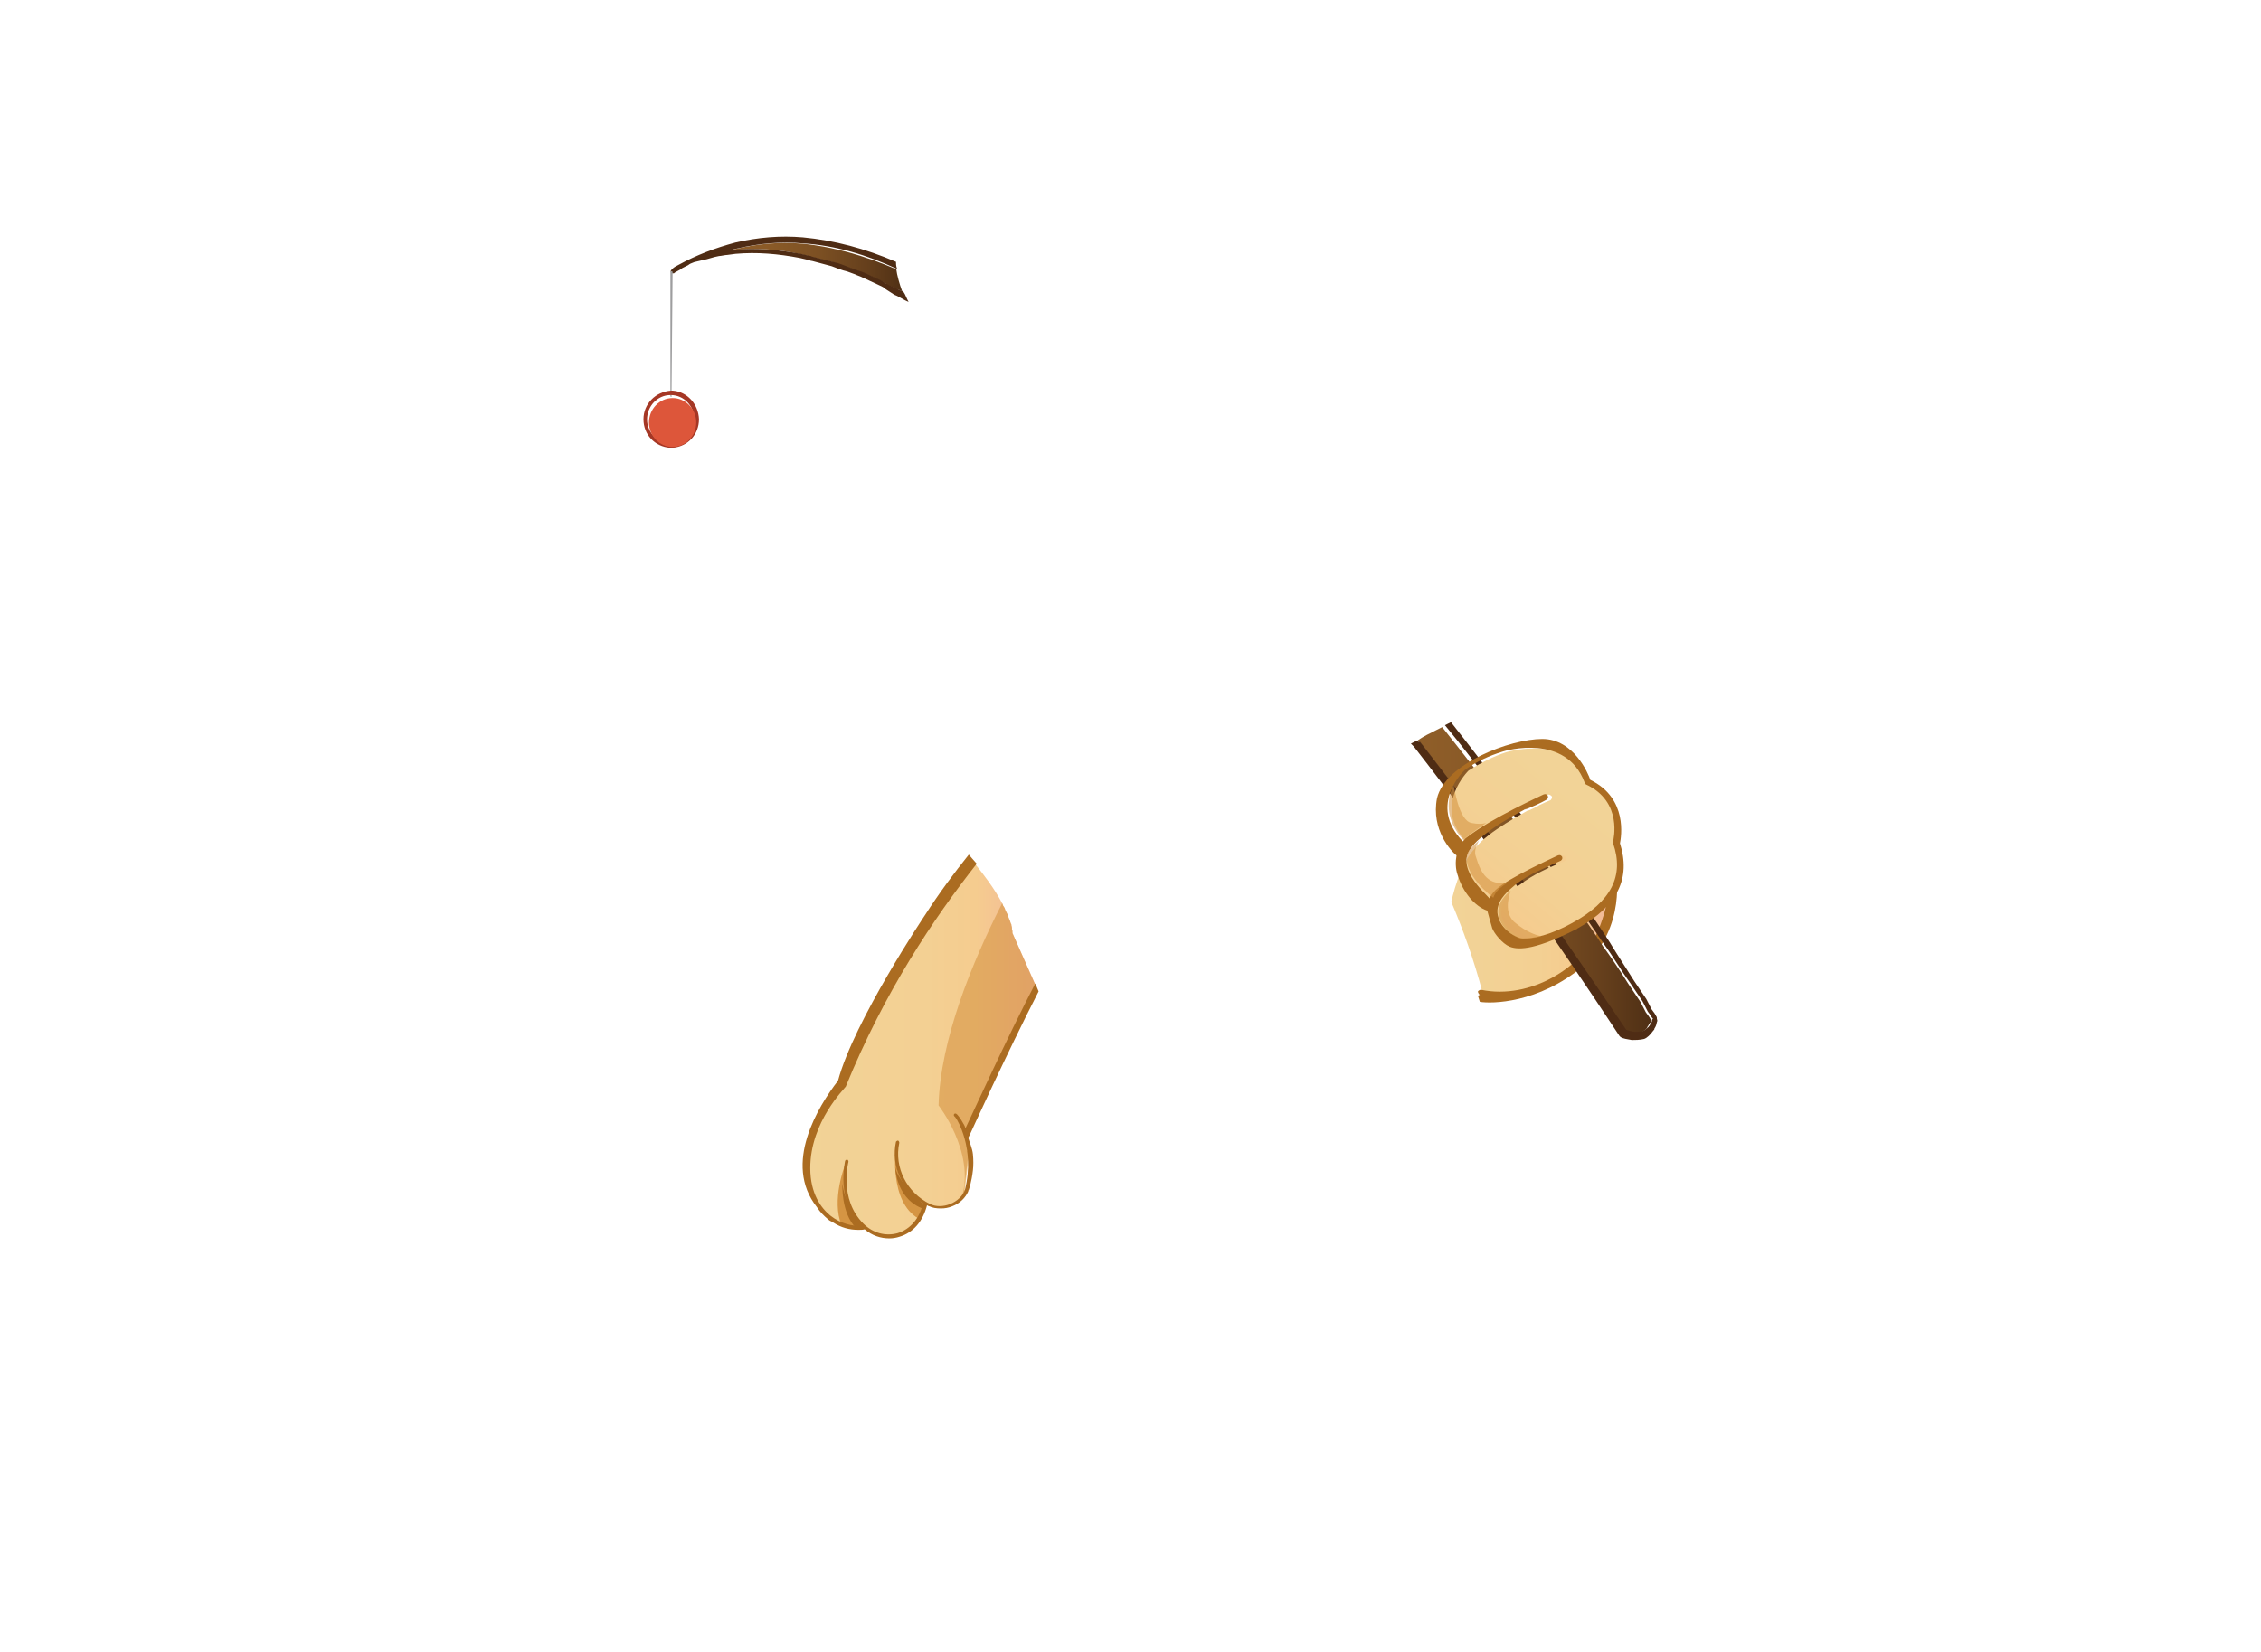 <?xml version="1.0" encoding="utf-8"?>
<!-- Generator: Adobe Illustrator 21.0.0, SVG Export Plug-In . SVG Version: 6.00 Build 0)  -->
<svg version="1.1" id="圖層_1" xmlns="http://www.w3.org/2000/svg" xmlns:xlink="http://www.w3.org/1999/xlink" x="0px" y="0px"
	 viewBox="0 0 822.9 601.4" style="enable-background:new 0 0 822.9 601.4;" xml:space="preserve">
<style type="text/css">
	.st0{fill:url(#SVGID_1_);}
	.st1{fill:#D59543;}
	.st2{fill:#AB6C21;}
	.st3{opacity:0.6;fill:#D59543;enable-background:new    ;}
	.st4{fill:url(#SVGID_2_);}
	.st5{fill:url(#SVGID_3_);}
	.st6{fill:url(#SVGID_4_);}
	.st7{fill:#E1BE3F;}
	.st8{opacity:0.6;fill:#E1BE3F;enable-background:new    ;}
	.st9{fill:url(#SVGID_5_);}
	.st10{fill:#9E9E9F;}
	.st11{fill:#5693AE;}
	.st12{fill:url(#SVGID_6_);}
	.st13{fill:url(#SVGID_7_);}
	.st14{fill:url(#SVGID_8_);}
	.st15{fill:url(#SVGID_9_);}
	.st16{fill:url(#SVGID_10_);}
	.st17{fill:url(#SVGID_11_);}
	.st18{fill:url(#SVGID_12_);}
	.st19{fill:url(#SVGID_13_);}
	.st20{fill:url(#SVGID_14_);}
	.st21{fill:url(#SVGID_15_);}
	.st22{fill:url(#SVGID_16_);}
	.st23{fill:url(#SVGID_17_);}
	.st24{fill:url(#SVGID_18_);}
	.st25{fill:url(#SVGID_19_);}
	.st26{fill:url(#SVGID_20_);}
	.st27{fill:#0D2B47;}
	.st28{opacity:0.53;fill:#21477A;enable-background:new    ;}
	.st29{opacity:0.8;fill:#21477A;enable-background:new    ;}
	.st30{opacity:0.3;fill:#21477A;enable-background:new    ;}
	.st31{fill:url(#SVGID_21_);}
	.st32{fill:#4F2C14;}
	.st33{fill:url(#SVGID_22_);}
	.st34{fill:url(#SVGID_23_);}
	.st35{fill:url(#SVGID_24_);}
	.st36{opacity:0.6;}
	.st37{fill:#A53725;}
	.st38{fill:#DD563A;}
	.st39{fill:url(#SVGID_25_);}
	.st40{fill:url(#SVGID_26_);}
	.st41{fill:#AC6D21;}
	.st42{fill:#B5B5B6;}
	.st43{fill:#8AB350;}
	.st44{fill:url(#SVGID_27_);}
	.st45{fill:#F7F8F8;}
	.st46{fill:url(#SVGID_28_);}
	.st47{fill:url(#SVGID_29_);}
	.st48{opacity:0.51;fill:#C9CACA;enable-background:new    ;}
	.st49{fill:url(#SVGID_30_);}
	.st50{fill:url(#SVGID_31_);}
	.st51{fill:url(#SVGID_32_);}
	.st52{opacity:0.6;fill:#E2BF40;enable-background:new    ;}
	.st53{fill:url(#SVGID_33_);}
	.st54{fill:url(#SVGID_34_);}
	.st55{fill:url(#SVGID_35_);}
	.st56{fill:#E2BF40;}
	.st57{fill:url(#SVGID_36_);}
	.st58{fill:url(#SVGID_37_);}
	.st59{fill:#FFFFFF;}
	.st60{fill:#824323;}
	.st61{fill:#F4E3A5;}
	.st62{fill:#C88E2C;}
	.st63{fill:#AD7327;}
	.st64{fill:url(#SVGID_38_);}
	.st65{fill:url(#SVGID_39_);}
	.st66{fill:#EBA794;}
	.st67{fill:#40210F;}
	.st68{opacity:0.25;fill:#E2BF40;enable-background:new    ;}
	.st69{opacity:0.5;fill:#E2BF40;enable-background:new    ;}
	.st70{fill:#F9E6AA;}
	.st71{fill:#DEBD91;}
	.st72{fill:#D8C7A7;}
	.st73{fill:url(#SVGID_40_);}
	.st74{fill:#4B1F0E;}
	.st75{opacity:0.4;fill:#E2BF40;enable-background:new    ;}
	.st76{opacity:0.72;fill:#E2BF40;enable-background:new    ;}
	.st77{fill:#895424;}
	.st78{fill:#3F210E;}
	.st79{fill:#391E13;}
	.st80{fill:url(#SVGID_41_);}
	.st81{fill:#DCC094;}
	.st82{fill:#DABB74;}
	.st83{fill:#8C5924;}
	.st84{fill:url(#SVGID_42_);}
	.st85{fill:url(#SVGID_43_);}
	.st86{fill:url(#SVGID_44_);}
	.st87{fill:url(#SVGID_45_);}
	.st88{fill:url(#SVGID_46_);}
	.st89{fill:#647D3D;}
	.st90{fill:#303A22;}
	.st91{opacity:0.8;fill:url(#SVGID_47_);enable-background:new    ;}
	.st92{opacity:0.5;fill:url(#SVGID_48_);enable-background:new    ;}
	.st93{opacity:0.8;fill:url(#SVGID_49_);enable-background:new    ;}
	.st94{opacity:0.8;fill:url(#SVGID_50_);enable-background:new    ;}
	.st95{opacity:0.5;fill:url(#SVGID_51_);enable-background:new    ;}
	.st96{opacity:0.5;fill:url(#SVGID_52_);enable-background:new    ;}
	.st97{opacity:0.5;fill:url(#SVGID_53_);enable-background:new    ;}
	.st98{fill:#FBF9D1;}
	.st99{fill:url(#SVGID_54_);}
	.st100{fill:url(#SVGID_55_);}
	.st101{fill:url(#SVGID_56_);}
	.st102{fill:url(#SVGID_57_);}
	.st103{fill:url(#SVGID_58_);}
	.st104{fill:#933223;}
	.st105{fill:url(#SVGID_59_);}
	.st106{fill:url(#SVGID_60_);}
	.st107{fill:url(#SVGID_61_);}
	.st108{fill:url(#SVGID_62_);}
	.st109{fill:url(#SVGID_63_);}
	.st110{fill:url(#SVGID_64_);}
	.st111{fill:url(#SVGID_65_);}
	.st112{fill:url(#SVGID_66_);}
	.st113{fill:url(#SVGID_67_);}
	.st114{fill:url(#SVGID_68_);}
	.st115{fill:url(#SVGID_69_);}
	.st116{fill:url(#SVGID_70_);}
	.st117{fill:url(#SVGID_71_);}
	.st118{fill:url(#SVGID_72_);}
	.st119{fill:url(#SVGID_73_);}
	.st120{fill:url(#SVGID_74_);}
	.st121{fill:url(#SVGID_75_);}
	.st122{fill:url(#SVGID_76_);}
	.st123{fill:url(#SVGID_77_);}
	.st124{fill:url(#SVGID_78_);}
	.st125{fill:url(#SVGID_79_);}
	.st126{fill:url(#SVGID_80_);}
	.st127{fill:#F39F65;}
	.st128{fill:url(#SVGID_81_);}
	.st129{fill:url(#SVGID_82_);}
	.st130{fill:url(#SVGID_83_);}
	.st131{fill:url(#SVGID_84_);}
	.st132{fill:url(#SVGID_85_);}
	.st133{opacity:0.6;fill:url(#SVGID_86_);enable-background:new    ;}
	.st134{opacity:0.6;fill:url(#SVGID_87_);enable-background:new    ;}
	.st135{opacity:0.6;fill:url(#SVGID_88_);enable-background:new    ;}
	.st136{opacity:0.6;fill:url(#SVGID_89_);enable-background:new    ;}
	.st137{opacity:0.6;fill:url(#SVGID_90_);enable-background:new    ;}
	.st138{opacity:0.6;fill:url(#SVGID_91_);enable-background:new    ;}
	.st139{opacity:0.6;fill:url(#SVGID_92_);enable-background:new    ;}
	.st140{opacity:0.6;fill:url(#SVGID_93_);enable-background:new    ;}
	.st141{fill:#F9C9A7;}
	.st142{fill:url(#SVGID_94_);}
	.st143{fill:url(#SVGID_95_);}
	.st144{fill:#D6988B;}
	.st145{fill:url(#SVGID_96_);}
	.st146{opacity:0.5;fill:#D6988B;enable-background:new    ;}
	.st147{opacity:0.4;fill:#F3B699;enable-background:new    ;}
	.st148{fill:url(#SVGID_97_);}
	.st149{fill:url(#SVGID_98_);}
	.st150{fill:url(#SVGID_99_);}
	.st151{fill:url(#SVGID_100_);}
	.st152{fill:url(#SVGID_101_);}
	.st153{fill:#236086;}
	.st154{fill:url(#SVGID_102_);}
	.st155{fill:url(#SVGID_103_);}
	.st156{fill:url(#SVGID_104_);}
	.st157{fill:url(#SVGID_105_);}
	.st158{fill:url(#SVGID_106_);}
	.st159{fill:url(#SVGID_107_);}
	.st160{fill:url(#SVGID_108_);}
	.st161{fill:url(#SVGID_109_);}
	.st162{fill:url(#SVGID_110_);}
	.st163{fill:url(#SVGID_111_);}
	.st164{opacity:0.6;fill:url(#SVGID_112_);enable-background:new    ;}
	.st165{fill:url(#SVGID_113_);}
	.st166{fill:url(#SVGID_114_);}
	.st167{fill:url(#SVGID_115_);}
	.st168{fill:url(#SVGID_116_);}
	.st169{opacity:0.6;fill:#8EC0DA;enable-background:new    ;}
	
		.st170{opacity:0.6;fill:none;stroke:#8EC0DA;stroke-width:1.183;stroke-linecap:round;stroke-miterlimit:10;enable-background:new    ;}
	.st171{fill:#95D2E9;}
	.st172{fill:#FFF9F0;}
	.st173{fill:#C5BAAE;}
	.st174{fill:none;stroke:#95D2E9;stroke-width:0.592;stroke-miterlimit:10;}
	.st175{fill:none;stroke:#95D2E9;stroke-width:0.529;stroke-miterlimit:10;}
	.st176{fill:url(#SVGID_117_);}
	.st177{fill:url(#SVGID_118_);}
	.st178{fill:url(#SVGID_119_);}
	.st179{fill:#FCF1CD;}
	.st180{fill:url(#SVGID_120_);}
	.st181{fill:#AC6E21;}
	.st182{fill:url(#SVGID_121_);}
	.st183{fill:url(#SVGID_122_);}
	.st184{opacity:0.3;fill:url(#SVGID_123_);enable-background:new    ;}
	.st185{fill:#E9D288;}
	.st186{opacity:0.6;fill:#AC6E21;enable-background:new    ;}
	.st187{fill:url(#SVGID_124_);}
	.st188{fill:url(#SVGID_125_);}
	.st189{fill:url(#SVGID_126_);}
	.st190{fill:url(#SVGID_127_);}
	.st191{fill:url(#SVGID_128_);}
	.st192{fill:url(#SVGID_129_);}
	.st193{fill:#D69644;}
</style>
<g>
	<g>
		
			<linearGradient id="SVGID_1_" gradientUnits="userSpaceOnUse" x1="291.414" y1="219.99" x2="376.454" y2="219.99" gradientTransform="matrix(1 0 0 -1 0 602)">
			<stop  offset="0" style="stop-color:#F2D397"/>
			<stop  offset="0.533" style="stop-color:#F3D093"/>
			<stop  offset="0.753" style="stop-color:#F5CC8F"/>
			<stop  offset="1" style="stop-color:#F3B699"/>
		</linearGradient>
		<path class="st0" d="M376.6,358l-8.1-18.3c0-0.4,0-1-0.2-1.5c0-0.2,0-0.4,0-0.4c0-0.4-0.2-0.8-0.2-1s0-0.4-0.2-0.6
			c-0.2-0.4-0.2-0.8-0.4-1.2c0-0.2,0-0.2-0.2-0.4c-0.2-0.6-0.4-1-0.6-1.7c0-0.2-0.2-0.2-0.2-0.4c-0.2-0.4-0.4-0.8-0.6-1.2
			c0-0.2-0.2-0.4-0.2-0.6c-0.2-0.4-0.4-0.8-0.6-1c0-0.2-0.2-0.4-0.2-0.6c-2.9-5.6-7.1-11-10-14.6c-0.2-0.2-0.2-0.2-0.4-0.4
			c-15.8,20-33.7,47.3-47.9,81.6c0,0-12.9,12.3-12.9,29.8c0,17.5,13.3,23.1,20.6,21.4l0,0c8.1,7.1,19.6,2.7,21.9-8.7v-0.2
			c0.4,0.2,1,0.6,1.7,0.8c4.8,2.5,11.2-0.6,13.3-5l0,0l0,0c0-0.2,0.2-0.4,0.2-0.6l-0.2-0.2l1.7-14.2h-0.4v-3.5l-0.6-2.5
			c0.2-0.6,0.6-1.5,0.8-2.3l0.6-1l0.8-2.5v-0.6c2.7-6.5,6.7-15.4,11.9-26c3.3-6.9,7.3-14.2,11.2-21L376.6,358z"/>
	</g>
	<path class="st1" d="M326,418.2c0,0-2.5,19.2,8.3,25.4l1.9-5.4C336.4,438.2,324.8,432.4,326,418.2z"/>
	<path class="st1" d="M307.5,424.2c0,0-5,12.7-1.2,21.9c0,0,3.3,1.2,8.3,0.8C314.6,446.9,305.8,442.6,307.5,424.2z"/>
	<path class="st2" d="M325.8,424.2c0,0-0.2,11.5,9.6,15.6l0.4-1.7C335.8,438.2,325.6,429,325.8,424.2z"/>
	<path class="st2" d="M306.6,430.9c0,0-0.6,10.6,5,16.2l3.5-0.2C315.2,446.9,307.5,439.6,306.6,430.9z"/>
	<path class="st3" d="M376.6,358l-8.1-18.3c0-0.4,0-1-0.2-1.5c0-0.2,0-0.4,0-0.4c0-0.4-0.2-0.8-0.2-1s0-0.4-0.2-0.6
		c-0.2-0.4-0.2-0.8-0.4-1.2c0-0.2,0-0.2-0.2-0.4c-0.2-0.6-0.4-1-0.6-1.7c0-0.2-0.2-0.2-0.2-0.4c-0.2-0.4-0.4-0.8-0.6-1.2
		c0-0.2-0.2-0.4-0.2-0.6c-0.2-0.4-0.4-0.8-0.6-1c0-0.2-0.2-0.4-0.2-0.6c0,0,0-0.2-0.2-0.2c-10.8,21.2-22.5,49.6-23.1,73.5
		c0,0,13.3,16.9,8.5,33.3c0.4-0.4,0.6-1,0.8-1.7l0,0l0,0c0-0.2,0.2-0.4,0.2-0.6l-0.2-0.2l1.7-14.2H352v-3.5l-0.8-3.1l1.9-2.7l1-2.5
		l20-43.5c0,0,1-1.2,2.9-4.2L376.6,358z"/>
	<g>
		<path class="st2" d="M352.4,414.2l0.6-1.2l0,0c0.2-0.4,13.1-28.9,25-52.1l-1.2-2.9l0,0c-10.8,20.8-22.7,47.1-25.4,52.7
			c-0.4-1.2-0.8-1.7-0.8-1.7l0,0c-1-1.9-2.3-3.5-2.5-3.5c-0.2-0.2-0.6-0.2-0.8,0c-0.2,0.2-0.2,0.6,0,0.8c0.2,0.2,0.6,0.6,0.8,1
			c0,0,6.9,10.6,3.1,25.8l0,0c-0.8,2.3-2.9,4.2-5.4,5.2c-2.5,1-5.2,1-7.3,0c-8.5-4.2-13.1-13.3-11.2-22.3c0-0.4-0.2-0.6-0.4-0.8
			c-0.4,0-0.6,0.2-0.8,0.4c-1.9,8.7,2.1,17.7,9.8,22.5c-1.2,5.4-4.6,9.4-9.2,10.8c-4.4,1.2-9,0-12.5-3.5c-9-9-5.4-22.5-5.4-22.5
			c0-0.4-0.2-0.6-0.4-0.8c-0.4,0-0.6,0.2-0.8,0.4c0,0.2-3.5,14.4,5.8,23.7l0,0c-2.9,0.2-7.3-0.6-11.2-3.7c-3.3-2.7-7.3-7.9-7.3-17.3
			c0-16.9,12.7-29.1,12.7-29.4l0.2-0.2c14-34.4,32.1-61.4,47.7-81.2l-0.2-0.2c-1-1.2-2.1-2.3-2.7-3.1l0,0
			c-5.2,6.5-10.6,13.7-16,22.1l0,0c0,0-25.8,38.5-31.6,60.2c-7.1,9.2-20.2,30.2-7.7,46c1.2,1.9,2.7,3.3,4,4.4c0.4,0.4,1,0.8,1.7,1
			c0.2,0,0.2,0.2,0.2,0.2l0,0c2.9,1.9,6,2.7,9.2,2.7c0.8,0,1.7,0,2.3-0.2c2.7,2.3,5.8,3.3,9,3.3c1.2,0,2.5-0.2,3.7-0.6
			c5-1.5,8.5-5.6,10-11.5c0.2,0.2,0.6,0.4,0.8,0.4c1.2,0.6,2.7,0.8,4.2,0.8c1.5,0,2.7-0.2,4.2-0.8c2.7-1,4.8-3.1,5.8-5.4l0,0
			c0,0,0,0,0-0.2s0.2-0.2,0.2-0.4l0,0c0,0,1-2.7,1.5-7.1c0.2-1.7,0.2-3.7,0-5.8S352.9,415.9,352.4,414.2z"/>
	</g>
</g>
<g>
	<g>
		
			<linearGradient id="SVGID_2_" gradientUnits="userSpaceOnUse" x1="266.281" y1="504.684" x2="328.622" y2="504.684" gradientTransform="matrix(1 0 0 -1 0 602)">
			<stop  offset="0" style="stop-color:#8F5E29"/>
			<stop  offset="0.234" style="stop-color:#8A5A27"/>
			<stop  offset="0.507" style="stop-color:#7C5023"/>
			<stop  offset="0.799" style="stop-color:#653F1C"/>
			<stop  offset="1" style="stop-color:#503015"/>
		</linearGradient>
		<path class="st4" d="M326.2,105.1c0.7,0.4,1.9,0.7,2.2,1.1c-1.1-3-1.9-6-2.2-8.2c-11.2-4.8-22.7-8.2-34.2-9.3
			c-8.2-0.7-16,0-24.2,1.9c-0.7,0-1.1,0.4-1.9,0.4c0.4,0,0.7,0,1.1,0c8.2-0.7,16-0.4,24.2,1.5l3,0.7c0.7,0,0.7,0.4,1.5,0.4l1.5,0.4
			l6,1.5c2.2,0.7,3.7,1.5,5.6,1.9l3,1.1c0.7,0.4,1.9,0.7,3,1.1l5.6,2.6c0.7,0.4,1.9,0.7,2.6,1.5L326.2,105.1z"/>
		<path class="st32" d="M325.5,107.3c1.9,0.7,3.3,1.9,5.2,2.6c-0.7-1.1-1.1-2.6-1.9-3.7c-0.7-0.4-1.9-0.7-2.2-1.1l-3.3-1.5
			c-0.7-0.4-1.9-1.1-2.6-1.5l-5.6-2.6c-0.7-0.4-1.9-0.7-3-1.1l-3-1.1c-1.9-0.7-3.7-1.5-5.6-1.9l-6-1.5l-1.5-0.4
			c-0.7,0-0.7-0.4-1.5-0.4l-3-0.7c-8.2-1.5-16-2.2-24.2-1.5c-0.4,0-0.7,0-1.1,0c0.7,0,1.1-0.4,1.9-0.4c8.2-1.9,16-2.6,24.2-1.9
			c11.5,0.7,23.1,4.1,34.2,9.3c-0.4-1.1-0.4-1.9-0.4-2.6c-11.2-4.8-22.3-7.8-33.9-8.9c-8.2-0.7-16.4,0-24.6,1.9
			c-7.1,1.9-14.1,4.5-20.8,8.2c-0.7,0.4-1.5,0.7-2.2,1.5l0,0l0,0c-0.4,0.4-0.7,0.7-0.4,1.1c0,0.4,0.4,0.4,0.4,0.4c0.4,0,0.7,0,0.7,0
			l0,0l0,0l0,0c0.7-0.7,2.2-1.1,3-1.9c0.7-0.4,1.5-0.7,2.2-1.1c0.4-0.4,1.1-0.7,2.2-1.1l3-0.7c2.2-0.4,3.7-1.1,6-1.5
			c0.7,0,2.2-0.4,3-0.4l3-0.4c7.8-0.7,15.6,0,23.4,1.5l3,0.7c0.7,0,0.7,0.4,1.5,0.4l1.5,0.4l5.6,1.5c1.9,0.7,3.7,1.5,5.6,1.9l3,1.1
			c0.7,0.4,1.9,0.7,2.6,1.1l5.6,2.6c0.7,0.4,1.9,0.7,2.6,1.5L325.5,107.3z"/>
		<path class="st10" d="M244.4,144.5c-0.4,0-0.4-0.4-0.4-0.4v-45c0-0.4,0.4-0.4,0.4-0.4c0.4,0,0.4,0.4,0.4,0.4L244.4,144.5
			C245.1,144.5,244.8,144.5,244.4,144.5z"/>
		<g>
			<g>
				
					<linearGradient id="SVGID_3_" gradientUnits="userSpaceOnUse" x1="528.004" y1="269.456" x2="587.108" y2="269.456" gradientTransform="matrix(1 0 0 -1 0 602)">
					<stop  offset="0" style="stop-color:#F2D397"/>
					<stop  offset="0.533" style="stop-color:#F3D093"/>
					<stop  offset="0.753" style="stop-color:#F5CC8F"/>
					<stop  offset="1" style="stop-color:#F3B699"/>
				</linearGradient>
				<path class="st5" d="M581.8,306.7c-3.3-6.7-33.5-5.2-42.4,0c-6.7,4.1-10,16.4-11.2,21.6c4.1,9.7,8.2,20.8,11.5,33.5l4.5,1.1
					l15.3-3l8.9-5.2l11.5-9.7l4.1-10.8l3-7.8C587.4,326.4,584.8,313.8,581.8,306.7z"/>
				<path class="st2" d="M537.9,362.5l0.7,2.2c4.1,0.7,21.2,0.7,37.6-13c16-14.1,11.9-34.6,11.9-34.6l-0.7-1.1l-1.9,1.9
					c0.4,3.3,0.4,10.4-3.7,20.5c-5.6,13.4-24.6,25.7-42.8,21.9c-0.4,0-1.1,0.4-1.1,0.7s0.4,1.1,0.7,1.1L537.9,362.5z M540.5,363.2
					L540.5,363.2L540.5,363.2L540.5,363.2z"/>
			</g>
			
				<linearGradient id="SVGID_4_" gradientUnits="userSpaceOnUse" x1="515.686" y1="281.538" x2="600.505" y2="281.538" gradientTransform="matrix(1 0 0 -1 0 602)">
				<stop  offset="0" style="stop-color:#8F5E29"/>
				<stop  offset="0.234" style="stop-color:#8A5A27"/>
				<stop  offset="0.507" style="stop-color:#7C5023"/>
				<stop  offset="0.799" style="stop-color:#653F1C"/>
				<stop  offset="1" style="stop-color:#503015"/>
			</linearGradient>
			<path class="st6" d="M600.8,371.1L600.8,371.1l-0.7-1.1l-1.1-1.5l-1.9-3.7l-4.5-6.7c-3-4.8-6-9.3-9.3-13.8
				c-6-9.3-12.6-18.2-19-27.5c-12.6-17.5-26-35.3-39.4-52.1c-0.7,0.4-1.5,0.7-2.2,1.1c-2.2,1.1-4.5,2.2-6.7,3.7
				c0.4,0.4,0.4,0.4,0.7,0.7c26.4,33.9,51,69.6,74.4,105.3c0.7,0.4,1.9,0.7,3,0.7c1.1,0,2.2,0,3.3-0.4c0.7-0.4,1.9-1.1,2.2-1.9
				c0-0.4,0.4-0.4,0.4-0.7l0.4-0.7C600.8,372.2,600.8,372.2,600.8,371.1L600.8,371.1z"/>
			<path class="st32" d="M603,370.3L603,370.3l-0.4-0.7l-0.4-0.7l-1.1-1.5l-1.9-3.7l-4.5-6.7c-3-4.8-6-9.3-8.9-14.1
				c-6-9.3-12.6-18.6-18.6-27.5c-12.6-17.9-25.3-35-39.1-52.5c-0.7,0.4-1.5,0.7-2.2,1.1c13.8,16.7,26.4,34.6,39.1,52.5
				c6.3,8.9,12.6,18.2,19,27.5c3.3,4.5,6,9.3,9.3,13.8l4.5,6.7l1.9,3.7l1.1,1.5l0.4,0.7l0.4,0.4l0,0c-0.4,0.4-0.4,0.7-0.4,1.1
				l-0.4,0.7c0,0.4-0.4,0.4-0.4,0.7c-0.4,0.7-1.5,1.5-2.2,1.9c-0.7,0.4-1.9,0.4-3.3,0.4c-0.7,0-1.9-0.4-3-0.7
				c-24.2-35.7-48.7-71.1-75.1-104.9c-0.7,0-0.7,0-1.1-0.4c-0.7,0.4-1.5,0.7-2.2,1.1c0.4,0.4,0.7,0.7,1.1,1.1
				c26.4,33.9,51,69.2,74.8,105.3l0,0l0.4,0.4c1.1,0.7,2.2,0.7,4.1,1.1c1.1,0,3,0,4.5-0.4c1.1-0.4,2.2-1.5,3.3-3
				c0.4-0.4,0.4-0.4,0.4-0.7l0.4-0.7c0.4-0.7,0.4-1.5,0.7-2.2C603,370.7,603,370.7,603,370.3z"/>
			<g>
				
					<linearGradient id="SVGID_5_" gradientUnits="userSpaceOnUse" x1="192.281" y1="205.426" x2="255.076" y2="181.077" gradientTransform="matrix(-0.872 0.489 -0.489 -0.872 841.484 372.371)">
					<stop  offset="0" style="stop-color:#F2D397"/>
					<stop  offset="0.533" style="stop-color:#F3D093"/>
					<stop  offset="0.753" style="stop-color:#F5CC8F"/>
					<stop  offset="1" style="stop-color:#F3B699"/>
				</linearGradient>
				<path class="st9" d="M543.5,327.5c0.4-1.1,1.1-2.2,2.2-3.3c4.5-4.8,21.6-12.6,22.7-12.6c0.4-0.4,1.1,0,1.5,0.4s0,1.1-0.4,1.5
					c-5.6,2.2-11.5,4.8-16.4,8.6c-3.3,1.9-6.3,5.2-6.7,9.3c0,0.4,0,0.7,0,1.1c0.7,6.3,7.1,9.3,9.3,9.3c4.1,0,9.7-1.1,17.9-5.6
					c14.1-7.8,19-17.5,14.9-29c0,0,0-0.4,0-0.7s3.7-14.9-10-20.8c-0.4,0-0.4-0.4-0.4-0.7c-6.7-17.9-28.6-11.5-29.8-11.2
					c-4.8,1.5-9.7,4.1-13.8,6.7c0,0-13.4,13-0.7,26l0,0l0,0c0.4-0.7,1.1-1.1,1.5-1.5c8.9-7.1,26.8-15.3,27.9-15.6
					c0.4-0.4,1.1,0,1.5,0.4s0,1.1-0.4,1.5c0,0-3,1.1-6.3,3l-1.9,0.7c1.1-0.4,1.9-0.7,1.9-0.7c-2.2,1.1-1.9,0.7-1.9,0.7
					c-5.2,3-18.2,10-20.5,16C531.2,318.6,543.5,327.5,543.5,327.5z"/>
				<path class="st2" d="M543.1,337.9c0.7,1.9,3.7,5.6,6.3,6.7c3.7,1.5,10.4,0.7,24.2-6.3c0.4,0,0.4-0.4,0.7-0.4
					c14.5-8.2,19.3-18.2,15.3-30.9c0.4-2.2,3-16.4-10.8-23.1c-0.7-2.2-6-14.9-17.5-14.9c-11.5,0-35.3,8.9-38.3,21.6
					c-2.2,11.5,5.2,19.3,7.1,20.8c-0.4,2.2-0.4,4.8,0.4,7.1c1.9,6.3,6.3,11.5,10.8,13C542,333.9,542.4,335.7,543.1,337.9z
					 M534.2,310.8c2.2-6,15.6-13.4,20.5-16c0,0-0.4,0,1.9-0.7c0,0-0.7,0.4-1.9,0.7l1.9-0.7c3.7-1.5,6.3-3,6.3-3
					c0.4-0.4,0.7-0.7,0.4-1.5c-0.4-0.4-0.7-0.7-1.5-0.4c-0.7,0.4-19,8.6-27.9,15.6c-0.7,0.4-1.1,1.1-1.5,1.5l0,0l0,0
					c-13-13.4,0.7-26,0.7-26c4.1-3,8.9-5.2,13.8-6.7c1.1-0.4,23.1-6.7,29.8,11.2c0,0.4,0.4,0.4,0.4,0.7c13.8,6.3,10,20.5,10,20.8
					s0,0.4,0,0.7c4.1,11.9-0.7,21.2-14.9,29c-8.2,4.5-13.8,5.6-17.9,5.6c-1.9,0-8.6-3-9.3-9.3c0-0.4,0-0.7,0-1.1
					c0.4-4.1,4.1-7.1,6.7-9.3c4.8-3.7,10.8-6,16.4-8.6c0.4-0.4,0.7-0.7,0.4-1.5c-0.4-0.4-0.7-0.7-1.5-0.4
					c-0.7,0.4-18.2,8.2-22.7,12.6c-1.1,1.1-1.9,2.2-2.2,3.3C543.5,327.5,531.2,318.6,534.2,310.8z"/>
				<g class="st36">
					<path class="st193" d="M535.7,299.6c1.9,0.4,3.7,0.4,5.2,0c-2.2,1.5-4.8,3.3-6.7,4.8c-0.7,0.4-1.1,1.1-1.5,1.5l0,0l0,0
						c-7.1-7.8-6-15.3-3.7-20.1C529.3,286.2,530.8,298.9,535.7,299.6z"/>
					<path class="st193" d="M538.3,306c-1.1,1.9-1.9,4.1-1.1,6c1.9,6.3,4.5,10.4,11.5,9.3c-1.1,0.7-2.2,1.5-3,2.2
						c-1.1,1.1-1.9,2.2-2.2,3.3c0,0-11.9-8.9-9.3-16.4C534.9,309.3,536,307.8,538.3,306z"/>
					<path class="st193" d="M545.3,332.4c0-0.4,0-0.7,0-1.1c0.4-3,2.2-5.2,4.5-7.1c-1.1,3.3-2.2,8.9,1.9,11.9c3.7,3,6.7,4.1,9.3,4.8
						c-3,0.7-4.8,0.7-6.7,1.1C552.8,341.7,546.1,339.1,545.3,332.4z"/>
				</g>
			</g>
		</g>
		<path class="st37" d="M244.9,142.2L244.9,142.2h-0.7c-5.6,0.4-10,4.8-10,10.4c0,5.6,4.1,10,9.7,10.4h0.4h0.4
			c5.6-0.4,9.7-4.8,9.7-10.4C254.2,147.1,250.1,142.6,244.9,142.2z M244.1,161.6c-4.5,0-8.6-4.1-8.6-8.9c0-4.8,3.7-8.9,8.6-8.9
			s8.6,4.1,8.6,8.9C252.7,157.5,248.9,161.6,244.1,161.6z"/>
		<ellipse class="st38" cx="244.8" cy="153.8" rx="8.6" ry="8.9"/>
	</g>
</g>
</svg>
